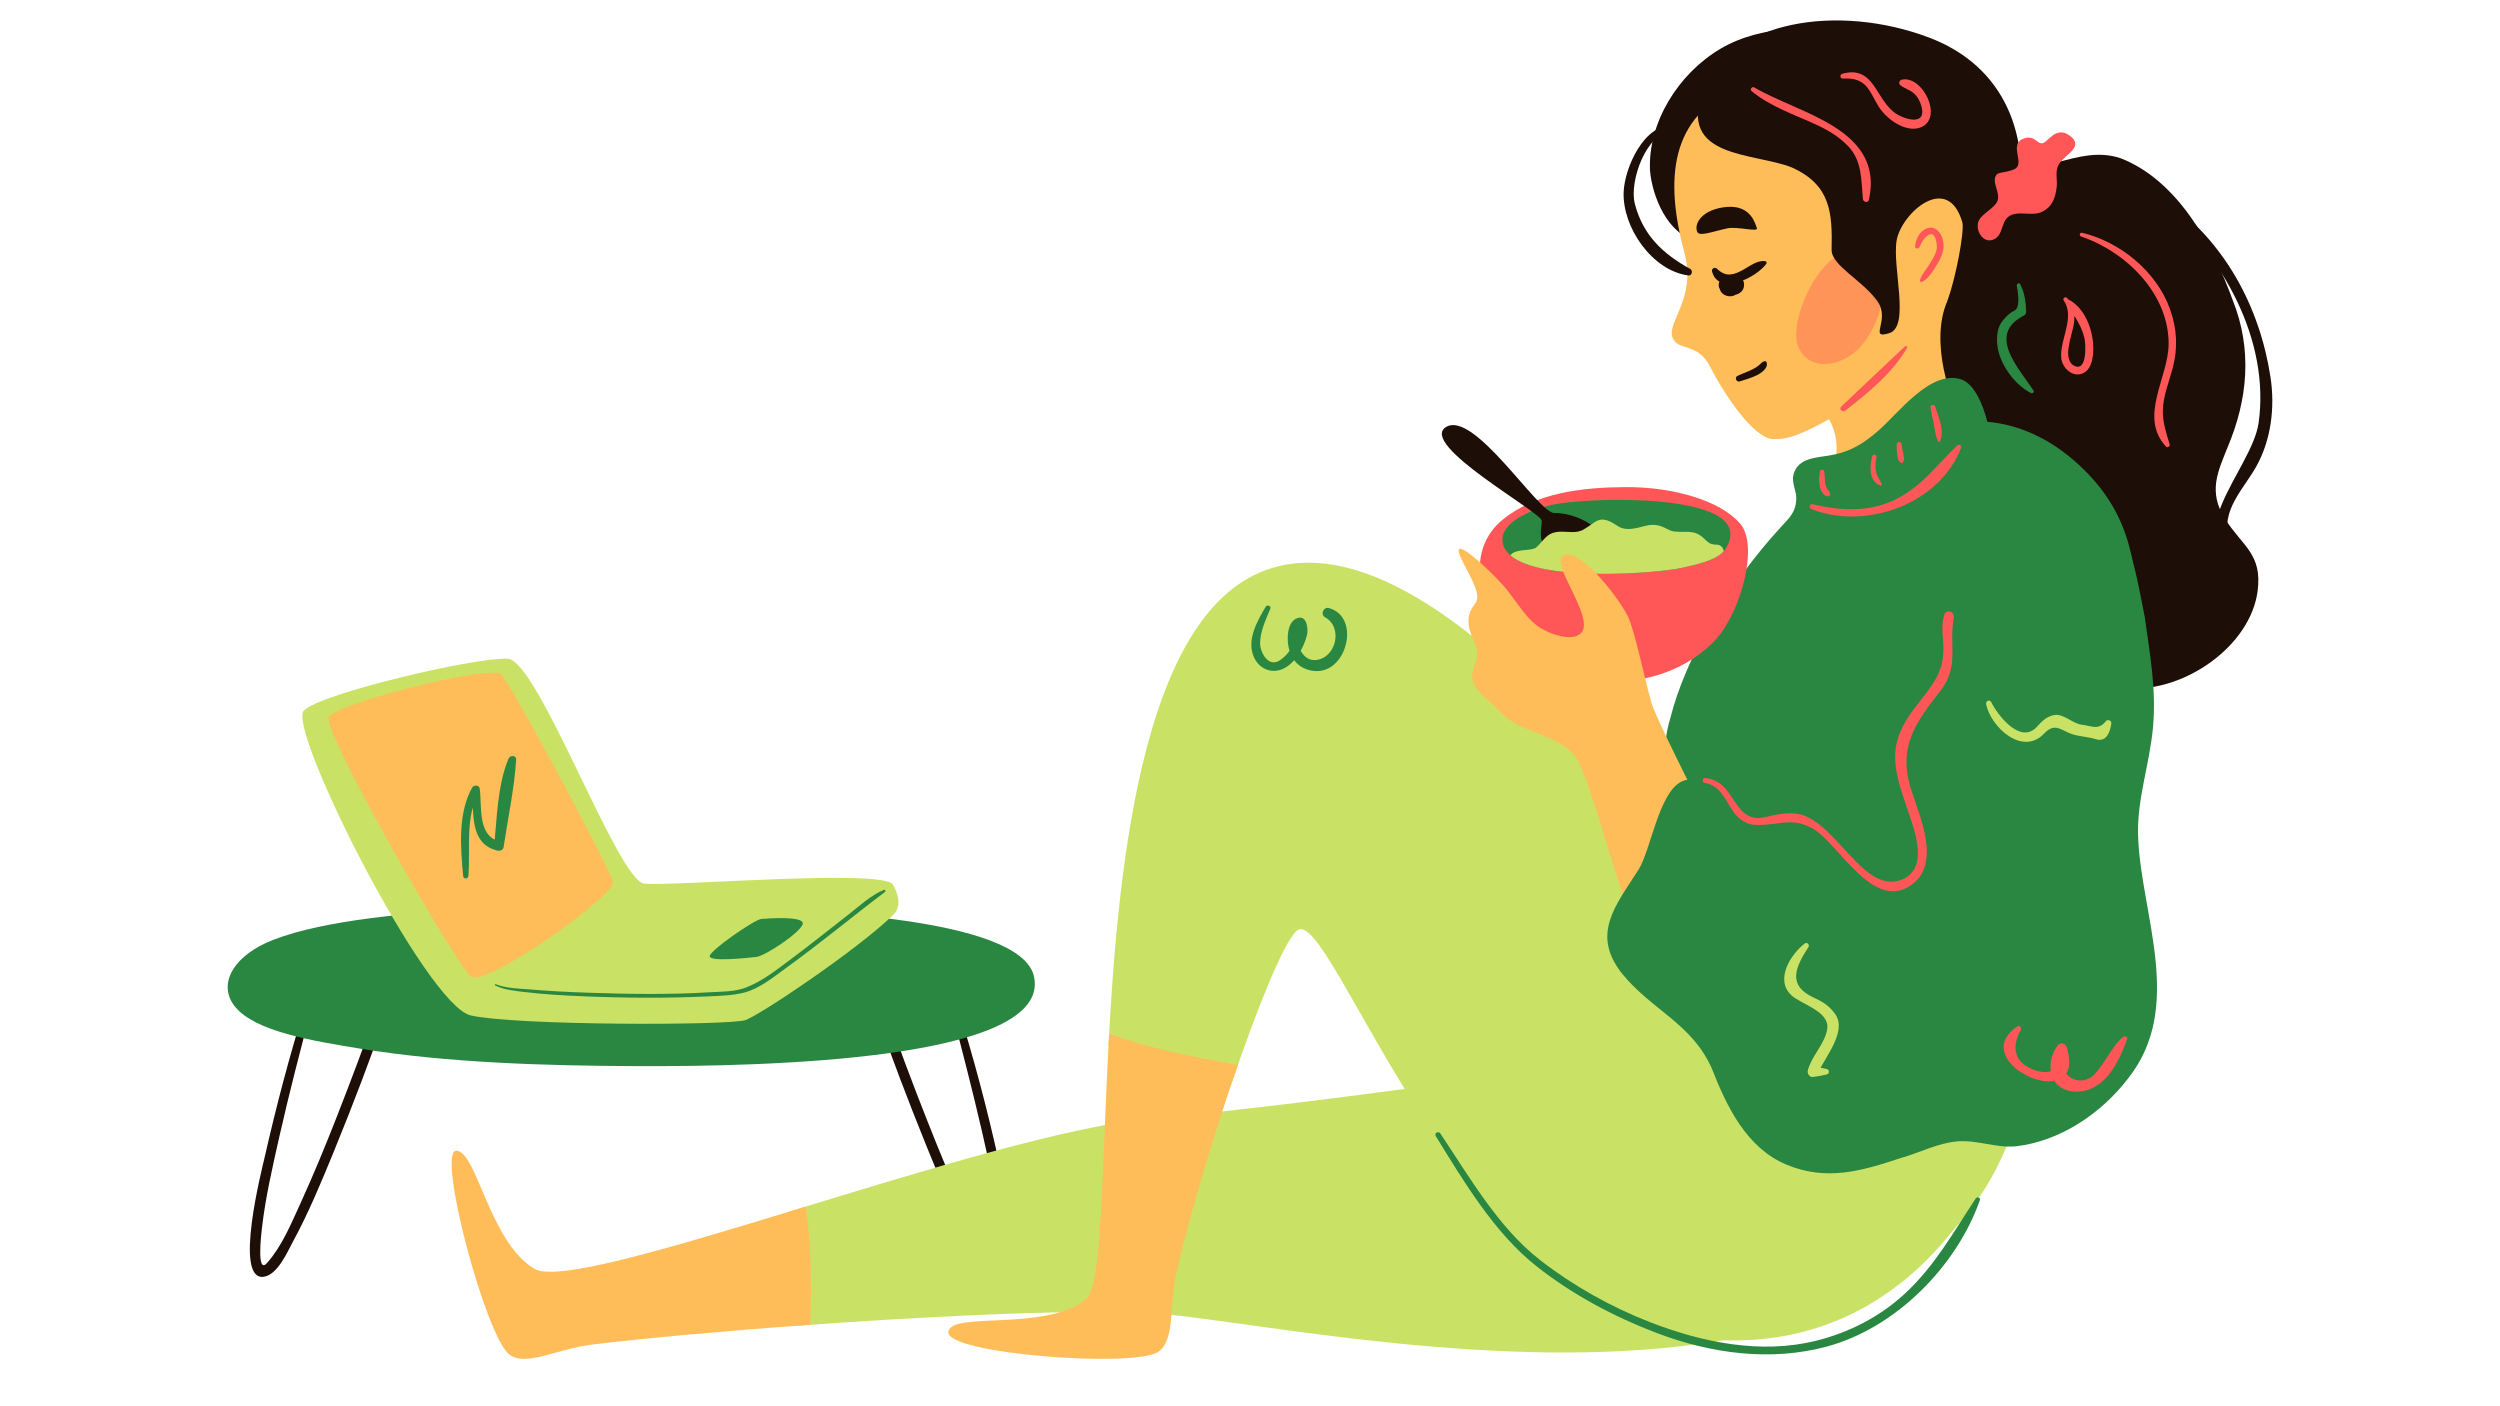 <?xml version="1.0" encoding="UTF-8"?>
<svg xmlns="http://www.w3.org/2000/svg" xmlns:xlink="http://www.w3.org/1999/xlink" width="1440pt" height="810pt" viewBox="0 0 1440 810" version="1.2">
<defs>
<filter id="alpha" filterUnits="objectBoundingBox" x="0%" y="0%" width="100%" height="100%">
  <feColorMatrix type="matrix" in="SourceGraphic" values="0 0 0 0 1 0 0 0 0 1 0 0 0 0 1 0 0 0 1 0"/>
</filter>
<mask id="mask0">
  <g filter="url(#alpha)">
<rect x="0" y="0" width="1440" height="810" style="fill:rgb(0%,0%,0%);fill-opacity:0.4;stroke:none;"/>
  </g>
</mask>
<clipPath id="clip2">
  <path d="M 1 0.52 L 52.281 0.52 L 52.281 67 L 1 67 Z M 1 0.52 "/>
</clipPath>
<clipPath id="clip1">
  <rect x="0" y="0" width="53" height="70"/>
</clipPath>
<g id="surface5" clip-path="url(#clip1)">
<g clip-path="url(#clip2)" clip-rule="nonzero">
<path style=" stroke:none;fill-rule:nonzero;fill:rgb(100%,34.119%,34.119%);fill-opacity:1;" d="M 3.719 58.648 C 10.258 70.863 28.891 68.812 40.074 55.059 C 52.934 39.246 57.262 9.988 43.934 2.824 C 19.012 -10.57 -5.832 44.051 3.719 58.648 Z M 3.719 58.648 "/>
</g>
</g>
</defs>
<g id="surface1">
<path style=" stroke:none;fill-rule:nonzero;fill:rgb(11.369%,5.489%,2.75%);fill-opacity:1;" d="M 175.879 579.098 C 166.758 607.941 159.105 637.297 152.391 666.789 C 150.953 673.098 134.305 738.047 151.988 735.418 C 159.953 734.23 165.562 721.016 168.801 715.062 C 177.871 698.395 185.133 680.695 192.332 663.164 C 203.539 635.879 213.945 608.223 223.703 580.391 C 224.965 576.781 219.254 575.246 218 578.82 C 210.422 600.438 202.367 621.902 194.008 643.23 C 187.387 660.133 180.48 676.926 172.93 693.43 C 167.664 704.93 162.293 718.008 153.754 727.547 C 147.758 734.246 150.438 711.25 150.809 707.945 C 152.84 689.898 157.012 671.992 161.004 654.301 C 166.617 629.445 173.059 604.75 179.57 580.113 C 180.211 577.715 176.621 576.754 175.879 579.098 Z M 175.879 579.098 "/>
<path style=" stroke:none;fill-rule:nonzero;fill:rgb(11.369%,5.489%,2.75%);fill-opacity:1;" d="M 547.645 580.117 C 553.914 603.828 560.047 627.602 565.57 651.496 C 569.438 668.227 573.047 685.07 575.621 702.051 C 576.645 708.82 577.391 715.68 577.309 722.535 C 577.273 725.531 577.609 731.387 574.203 728.301 C 565.934 720.812 561.074 707.762 556.398 697.949 C 548.277 680.91 541.18 663.383 534.234 645.844 C 525.461 623.676 517.105 601.32 509.219 578.82 C 507.965 575.246 502.25 576.785 503.516 580.391 C 512.961 607.34 523.086 634.078 533.812 660.539 C 540.773 677.707 548.027 694.809 556.445 711.316 C 560.266 718.809 565.766 732.359 574.648 735.336 C 591.691 741.043 576.484 674.277 575.449 669.559 C 568.738 639.113 560.742 608.824 551.336 579.098 C 550.594 576.754 547.008 577.715 547.645 580.117 Z M 547.645 580.117 "/>
<path style=" stroke:none;fill-rule:nonzero;fill:rgb(16.08%,52.939%,25.879%);fill-opacity:1;" d="M 134.555 557.93 C 138.656 551.562 146.344 545.684 157.043 541.492 C 187.633 529.512 237.406 525.914 276.465 523.109 C 305.383 521.031 335.074 520.418 364.348 520.418 C 416.59 520.418 471 523.207 520.836 530.316 C 556.168 535.355 591.992 544.723 595.656 562.73 C 605.445 610.887 439.586 614.398 366.773 614.094 C 314.223 613.879 258.129 612.199 208.355 604.164 C 179.039 599.434 147.188 594.051 135.523 580.035 C 129.871 573.23 129.84 565.254 134.555 557.93 Z M 134.555 557.93 "/>
<path style=" stroke:none;fill-rule:nonzero;fill:rgb(78.819%,88.629%,39.609%);fill-opacity:1;" d="M 271.164 584.895 C 245.297 579.027 164.969 419.293 175.016 409.273 C 185.062 399.254 274.938 378.242 292.535 379.43 C 310.129 380.617 355.715 507.18 371.039 508.945 C 386.367 510.715 509.191 500.227 514.367 509.594 C 515.523 511.688 520.688 520.988 514.59 526.898 C 493.402 547.449 437.059 585.137 429.285 587.59 C 419.273 590.754 297.035 590.762 271.164 584.895 Z M 271.164 584.895 "/>
<path style=" stroke:none;fill-rule:nonzero;fill:rgb(100%,74.12%,34.9%);fill-opacity:1;" d="M 189.266 413.016 C 185.441 420.664 262.559 555.789 271.16 562.477 C 279.758 569.164 354.973 515.375 353.172 507.988 C 351.371 500.605 294.715 394.605 288.816 388.52 C 282.914 382.43 193.09 405.371 189.266 413.016 Z M 189.266 413.016 "/>
<path style=" stroke:none;fill-rule:nonzero;fill:rgb(16.08%,52.939%,25.879%);fill-opacity:1;" d="M 408.777 550.844 C 409.016 554.07 430.129 551.793 435.594 551.203 C 441.059 550.613 462.41 536.148 462.41 531.852 C 462.41 527.547 442.223 528.984 438.398 529.34 C 434.578 529.699 408.539 547.621 408.777 550.844 Z M 408.777 550.844 "/>
<path style=" stroke:none;fill-rule:nonzero;fill:rgb(16.08%,52.939%,25.879%);fill-opacity:1;" d="M 285.188 567.602 C 290.363 570.199 296.695 570.766 302.355 571.441 C 313.293 572.754 324.312 573.375 335.316 573.836 C 359.625 574.859 384.027 575.031 408.332 573.902 C 415.094 573.59 422.184 573.406 428.777 571.699 C 437.641 569.402 445.887 562.52 453.148 557.277 C 472.418 543.371 490.73 528.121 509.699 513.812 C 510.27 513.383 509.957 512.219 509.168 512.543 C 501.488 515.691 494.844 522.016 488.355 527.066 C 477.559 535.465 466.887 544.023 455.922 552.199 C 447.734 558.305 439 565.344 429.324 568.945 C 422.91 571.332 415.066 571.168 408.332 571.574 C 385.109 572.977 361.688 572.594 338.453 571.793 C 327.574 571.418 316.684 570.883 305.836 569.957 C 299.297 569.398 291.656 569.363 285.492 566.883 C 285.078 566.719 284.793 567.406 285.188 567.602 Z M 285.188 567.602 "/>
<path style=" stroke:none;fill-rule:nonzero;fill:rgb(11.369%,5.489%,2.75%);fill-opacity:1;" d="M 1152.73 91.156 C 1174.23 105.492 1195.73 82.555 1221.531 91.156 C 1254.5 104.059 1274.566 141.332 1286.035 172.875 C 1297.504 201.547 1294.637 230.219 1283.168 257.457 C 1277.438 271.793 1271.703 283.266 1281.734 299.035 C 1291.77 314.805 1303.234 319.105 1300.367 340.609 C 1296.066 372.152 1258.801 397.957 1227.266 396.523 C 1192.863 393.656 1168.5 359.246 1146.996 334.875 C 1099.695 280.398 1093.961 221.617 1103.996 152.805 C 1105.43 149.938 1105.43 147.07 1105.43 144.203 "/>
<path style=" stroke:none;fill-rule:nonzero;fill:rgb(78.819%,88.629%,39.609%);fill-opacity:1;" d="M 1044.945 593.445 C 1044.945 593.445 765.02 636.098 667.801 643.641 C 617.695 647.527 530.457 674.719 454.129 698.02 C 459.055 709.418 457.809 723.875 457.98 735.68 C 458.117 745.07 458.078 754.406 457.797 763.723 C 526 758.691 603.441 754.727 653.68 755.73 C 738.844 757.43 1146.527 866.348 1170.41 598.363 Z M 1044.945 593.445 "/>
<path style=" stroke:none;fill-rule:nonzero;fill:rgb(100%,74.12%,34.9%);fill-opacity:1;" d="M 463.992 695.004 C 388.117 718.188 320.793 738.738 307.703 730.797 C 281.863 715.125 274.672 663.215 262.906 662.809 C 251.137 662.402 280.039 770.977 293.602 780.398 C 303.434 787.23 320.445 777 341.199 774.453 C 369.078 771.031 415.859 766.711 466.812 763.07 C 467.188 740.219 467.68 717.391 463.992 695.004 Z M 463.992 695.004 "/>
<path style=" stroke:none;fill-rule:nonzero;fill:rgb(78.819%,88.629%,39.609%);fill-opacity:1;" d="M 1164.32 614.438 L 1034.629 595.008 C 1034.629 595.008 852.711 289.699 732.129 327.34 C 659.785 349.922 644.324 490.141 638.441 602.812 C 645.672 605.281 652.602 608.52 659.629 611.66 C 671.211 616.828 682.102 619.793 694.656 621.363 C 699.586 621.98 704.637 622.605 709.723 623.098 C 724.094 580.746 738.941 543.852 746.734 536.258 C 766.195 517.301 839.016 755.398 977.953 770.938 C 1116.895 786.477 1168.07 642.574 1164.32 614.438 Z M 1164.32 614.438 "/>
<path style=" stroke:none;fill-rule:nonzero;fill:rgb(100%,74.12%,34.9%);fill-opacity:1;" d="M 638.844 595.391 C 634.492 673.762 635.168 740.582 625.445 748.418 C 601.91 767.375 547.09 754.973 546.273 767.379 C 545.457 779.789 653.789 788.121 667.266 778.578 C 677.039 771.656 673.215 752.176 677.895 731.793 C 685.242 699.766 699.176 653.301 713.016 613.535 C 687.93 608.773 662.844 604.23 638.844 595.391 Z M 638.844 595.391 "/>
<path style=" stroke:none;fill-rule:nonzero;fill:rgb(11.369%,5.489%,2.75%);fill-opacity:1;" d="M 977.586 138.848 C 960.324 135.277 951.602 112.641 950.41 98.281 C 949.094 70.75 966.547 42.52 991.098 28.02 C 1038.941 0.02 1124.66 25.16 1149.848 86.32 "/>
<path style=" stroke:none;fill-rule:nonzero;fill:rgb(100%,74.12%,34.9%);fill-opacity:1;" d="M 1133.016 250.555 C 1125.359 235.289 1112.355 202.926 1119.996 177.887 C 1124.645 162.648 1132.512 167.258 1145.508 139.445 C 1158.504 111.633 1097.098 1.637 1002.129 50.047 C 1001.875 50.176 1001.602 50.266 1001.34 50.375 C 961.859 67.035 958.754 103.012 970.258 145.777 C 977.105 171.242 960.672 185.047 963.156 193.812 C 965.641 202.578 977.695 196.652 985.035 211.262 C 992.379 225.871 1010.055 253.016 1021.562 252.918 C 1026.703 252.875 1032.293 253.418 1053.504 241.465 C 1067.309 265.98 1043.844 291.543 1046.25 298.586 C 1049.453 307.973 1082.52 282.238 1099.195 269.383 C 1115.867 256.523 1136.336 257.172 1133.016 250.555 Z M 1133.016 250.555 "/>
<use xlink:href="#surface5" transform="matrix(1,0,0,1,1033,143)" mask="url(#mask0)"/>
<path style=" stroke:none;fill-rule:nonzero;fill:rgb(11.369%,5.489%,2.75%);fill-opacity:1;" d="M 986.137 156.395 C 990.113 170.84 1011.984 159.68 1017.434 151.883 C 1017.918 151.195 1017.246 150.441 1016.566 150.367 C 1012.281 149.918 1008.004 153.145 1004.484 155.156 C 998.566 158.535 994.133 159.812 988.941 154.758 C 987.742 153.594 985.684 154.758 986.137 156.395 Z M 986.137 156.395 "/>
<path style=" stroke:none;fill-rule:nonzero;fill:rgb(11.369%,5.489%,2.75%);fill-opacity:1;" d="M 977.598 133.523 C 978.844 136.453 986.344 133.359 995.027 131.512 C 1000.641 130.312 1012.902 133.875 1011.98 131.438 C 1011.055 128.996 1008.531 117.965 994.559 119.207 C 980.582 120.449 975.551 128.703 977.598 133.523 Z M 977.598 133.523 "/>
<path style=" stroke:none;fill-rule:nonzero;fill:rgb(11.369%,5.489%,2.75%);fill-opacity:1;" d="M 1002.043 219.703 C 1005.441 218.602 1008.812 217.68 1012.035 216.094 C 1014.508 214.879 1018.52 212.055 1017.602 208.832 C 1017.438 208.266 1016.848 207.926 1016.281 208.078 C 1015.016 208.422 1014.27 209.32 1013.332 210.203 C 1012.164 211.305 1010.656 212.129 1009.234 212.855 C 1006.48 214.262 1003.484 215.156 1000.715 216.555 C 998.961 217.434 1000.188 220.305 1002.043 219.703 Z M 1002.043 219.703 "/>
<path style=" stroke:none;fill-rule:nonzero;fill:rgb(11.369%,5.489%,2.75%);fill-opacity:1;" d="M 1161.711 126.918 C 1155.402 159.043 1133.109 174.203 1121.672 173.48 C 1126.762 159.223 1131.469 133.621 1130.355 128.219 C 1121.934 98.848 1095.246 122.836 1092.496 138.332 C 1089.746 153.828 1100.473 188.117 1088.191 191.91 C 1075.906 195.738 1089.184 184.418 1081.34 173.426 C 1072.727 161.363 1054.816 152.941 1055.004 143.809 C 1055.496 122.324 1054.375 106.699 1032.441 96.59 C 1010.449 87.66 965.902 91.645 981.023 51.809 C 996.141 12.008 1058.539 1.762 1111.102 21.621 C 1154.164 37.895 1171.363 77.734 1161.711 126.918 Z M 1161.711 126.918 "/>
<path style=" stroke:none;fill-rule:nonzero;fill:rgb(100%,34.119%,34.119%);fill-opacity:1;" d="M 1105.711 142.211 C 1106.738 139.543 1108.473 136.707 1110.984 135.242 C 1115.039 132.871 1116.012 141.562 1115.488 143.781 C 1114.648 147.344 1112.379 150.691 1110.391 153.703 C 1108.891 155.973 1106.586 158.73 1105.914 161.379 C 1105.719 162.141 1106.52 162.723 1107.195 162.367 C 1111.293 160.203 1114.633 154.297 1116.848 150.41 C 1119.574 145.629 1120.457 141.102 1118.328 135.973 C 1116.895 132.516 1113.469 129.996 1109.715 131.59 C 1105.484 133.391 1103.582 137.527 1103.074 141.859 C 1102.883 143.473 1105.215 143.516 1105.711 142.211 Z M 1105.711 142.211 "/>
<path style=" stroke:none;fill-rule:nonzero;fill:rgb(100%,34.119%,34.119%);fill-opacity:1;" d="M 1062.926 236.48 C 1076.066 226.242 1089.961 215.016 1098.461 200.402 C 1098.895 199.66 1097.91 198.941 1097.301 199.508 C 1084.973 210.922 1072.883 222.668 1060.582 234.137 C 1058.98 235.633 1061.293 237.754 1062.926 236.48 Z M 1062.926 236.48 "/>
<path style=" stroke:none;fill-rule:nonzero;fill:rgb(11.369%,5.489%,2.75%);fill-opacity:1;" d="M 1004.562 164.684 C 1005.164 159 998.371 156.621 994.188 159.25 C 993.707 159.207 993.203 159.305 992.711 159.602 C 990.59 160.871 989.398 163.312 990.23 165.758 C 990.324 166.031 990.484 166.254 990.613 166.5 C 991.285 169.414 994.508 170.996 997.406 170.617 C 998.219 170.512 998.961 170.258 999.555 169.816 C 1002.094 169.23 1004.258 167.555 1004.562 164.684 Z M 1004.562 164.684 "/>
<path style=" stroke:none;fill-rule:nonzero;fill:rgb(16.08%,52.939%,25.879%);fill-opacity:1;" d="M 826.996 654.391 C 842.918 680.234 860.781 710.199 884.848 729.215 C 905.555 745.582 929.395 758.332 954.004 767.707 C 985.371 779.664 1019.965 784.457 1052.707 775.492 C 1092.062 764.711 1127.016 729.43 1140.414 691.273 C 1140.922 689.816 1138.816 689.098 1138.039 690.273 C 1125.176 709.688 1114.496 729.184 1097.141 745.207 C 1082.719 758.516 1065 767.566 1046.031 772.281 C 1014.207 780.188 980.395 773.207 950.438 761.57 C 927.828 752.793 905.906 740.477 886.766 725.539 C 863.059 707.039 846.176 677.637 829.629 652.855 C 828.543 651.234 825.957 652.707 826.996 654.391 Z M 826.996 654.391 "/>
<path style=" stroke:none;fill-rule:nonzero;fill:rgb(16.08%,52.939%,25.879%);fill-opacity:1;" d="M 1231.566 379.32 C 1231.566 333.512 1231.566 299.137 1197.316 267.633 C 1180.602 252.258 1162.773 244.637 1144.684 242.914 C 1142.191 232.914 1137.32 221.688 1130.273 218.75 C 1112.121 212.059 1093.008 238.824 1081.539 248.379 C 1073.895 255.07 1066.25 259.848 1056.695 261.762 C 1049.055 263.672 1037.602 262.719 1033.77 271.297 C 1030.965 277.582 1034.891 281.637 1034.645 287.633 C 1034.348 294.84 1030.969 297.973 1026.23 303.105 C 994.617 337.352 970.539 379.934 962.09 413.73 C 951.605 448.188 972.031 462.895 979.562 492.551 C 983.289 507.223 972.461 511.688 973.258 525.191 C 973.938 536.754 982.855 538.219 988.367 547.062 C 991.938 552.785 991.629 560.344 991.992 567.5 C 992.234 572.273 992.773 576.863 994.961 580.609 C 999.656 588.652 1011.66 592.52 1018.957 596.707 C 1040.445 609.039 1062.793 621.219 1084.828 632.07 C 1120.789 649.789 1166.098 621.117 1198.121 604.805 C 1232.332 535.832 1234.098 457.836 1231.566 379.32 Z M 1231.566 379.32 "/>
<path style=" stroke:none;fill-rule:nonzero;fill:rgb(100%,34.119%,34.119%);fill-opacity:1;" d="M 852.359 326.289 C 851.871 340.051 857.992 354.645 866.832 365.266 C 895.883 400.16 956.477 402.008 987.84 368.844 C 1002.281 353.578 1013.539 314.383 1002.242 301.48 C 990.949 288.582 964.527 280.422 936.328 280.566 C 912.438 280.688 884.445 283.562 865.199 299.605 C 856.504 306.859 852.711 316.355 852.359 326.289 Z M 852.359 326.289 "/>
<path style=" stroke:none;fill-rule:nonzero;fill:rgb(16.08%,52.939%,25.879%);fill-opacity:1;" d="M 993.828 316.297 C 993.539 316.754 993.195 317.184 992.797 317.613 L 992.797 317.645 C 987.953 323.004 976.312 325.328 968.801 327.074 C 952.461 330.43 887.902 335.277 869.984 319.879 C 867.578 317.816 866 315.348 865.512 312.48 C 863.59 300.926 882.109 293.617 893.031 290.977 C 899.309 289.484 913.73 288.082 929.871 287.938 C 965.074 287.652 1008.477 293.242 993.828 316.297 Z M 993.828 316.297 "/>
<path style=" stroke:none;fill-rule:nonzero;fill:rgb(100%,34.119%,34.119%);fill-opacity:1;" d="M 1191.785 77.863 C 1184.121 72.598 1179.672 81.781 1176.578 82.473 C 1173.168 83.234 1172.047 77.113 1164.965 80.082 C 1157.879 83.047 1165.102 92.719 1161.637 96.477 C 1159.25 99.062 1151.43 99.062 1150.23 100.355 C 1146.602 104.289 1152.266 110.668 1150.641 115.457 C 1149.023 120.219 1140.555 123.238 1139.371 128.242 C 1138.062 133.758 1142.918 140.902 1148.945 137.645 C 1153.695 135.07 1152.727 128.281 1156.617 125.016 C 1161.645 120.789 1170.105 124.848 1176.02 122.098 C 1182.129 119.262 1183.953 113.91 1184.656 107.598 C 1185.152 103.117 1183.539 98.762 1185.863 94.719 C 1189.156 88.996 1201.363 84.449 1191.785 77.863 Z M 1191.785 77.863 "/>
<path style=" stroke:none;fill-rule:nonzero;fill:rgb(11.369%,5.489%,2.75%);fill-opacity:1;" d="M 925.816 320.898 C 921.012 331.293 901.742 327.941 893.293 319.824 C 884.84 311.707 888.172 304.75 888.043 299.922 C 887.918 295.094 816.75 256.027 832.875 245.992 C 849 235.957 886 295.453 895.082 295.453 C 913.359 295.449 930.617 310.504 925.816 320.898 Z M 925.816 320.898 "/>
<path style=" stroke:none;fill-rule:nonzero;fill:rgb(78.819%,88.629%,39.609%);fill-opacity:1;" d="M 992.797 317.613 L 992.797 317.645 C 987.953 323.004 976.312 325.328 968.801 327.074 C 952.461 330.43 887.902 335.277 869.984 319.879 C 872.562 316.207 880.133 317.301 883.688 315.98 C 884.922 315.52 885.781 314.516 886.641 313.57 C 890.195 309.672 892 306.691 897.934 306.289 C 902.723 305.973 907.711 307.555 912.152 305 C 914.359 303.707 916.395 302.219 918.52 300.785 C 923.535 297.375 927.895 300.523 932.105 303.164 C 936.723 306.059 942.543 304.223 947.328 302.992 C 950.57 302.133 953.492 302.043 956.703 303.078 C 959.312 303.938 961.637 305.828 964.445 306.145 C 971.152 306.949 975.91 304.711 981.504 310.188 C 982.648 311.273 984.398 313.082 985.977 313.371 C 986.664 313.543 987.352 313.656 988.066 313.742 C 990.961 313.457 992.797 315.438 992.797 317.613 Z M 992.797 317.613 "/>
<path style=" stroke:none;fill-rule:nonzero;fill:rgb(100%,74.12%,34.9%);fill-opacity:1;" d="M 911.176 364.047 C 906.316 370.66 891.07 364.699 885.422 360.457 C 878.824 355.508 873.648 346.953 868.672 340.551 C 862.453 332.551 843.414 314.473 840.629 316.211 C 837.844 317.945 849.102 333.238 850.715 341.863 C 851.785 347.57 848.598 347.469 846.66 352.805 C 844.992 357.398 846.137 362.215 847.723 366.473 C 849.559 371.398 851.664 373.621 850.566 379.016 C 849.641 383.566 846.895 387.602 848.453 392.652 C 850.508 399.289 859.285 404.547 863.734 409.699 C 875.348 423.145 901.395 422.98 909.277 438.891 C 917.16 454.801 930.023 504.203 937.867 523.902 C 948.355 550.246 1002.328 514.348 992.598 492.172 C 982.871 469.996 960.066 426.641 952.477 408.324 C 948.984 399.898 942.082 363.434 937.363 354.457 C 930.598 341.594 908.18 313.828 899.891 320.434 C 893.609 325.438 917.855 354.953 911.176 364.047 Z M 911.176 364.047 "/>
<path style=" stroke:none;fill-rule:nonzero;fill:rgb(16.08%,52.939%,25.879%);fill-opacity:1;" d="M 1231.566 482.543 C 1230.609 460.559 1238.258 440.488 1240.168 418.504 C 1242.078 396.523 1238.258 376.449 1235.387 355.426 C 1231.566 336.309 1228.699 318.148 1220.098 299.992 C 1211.5 278.965 1186.652 263.672 1165.629 280.875 C 1148.43 294.258 1132.184 320.062 1128.363 342.047 C 1125.496 361.16 1131.23 380.277 1120.715 398.434 C 1108.293 417.551 1096.828 427.109 1101.605 451.957 C 1105.426 472.031 1124.539 494.012 1095.871 505.48 C 1071.98 514.082 1063.383 486.363 1047.137 473.941 C 1038.672 467.734 1032.051 467.133 1022.902 469.562 C 1015.496 471.531 1012.016 473.789 1004.484 469.656 C 993.125 463.43 987.57 448.199 972.594 449.09 C 956.352 450.051 951.578 488.277 943.934 500.699 C 930.555 521.723 916.223 537.973 934.379 560.91 C 951.578 581.938 974.512 589.586 985.98 615.391 C 994.578 637.375 1006.047 661.266 1028.98 670.824 C 1051.914 680.383 1071.98 674.648 1094.914 667 C 1105.426 664.133 1115.941 658.398 1127.406 657.441 C 1138.871 656.488 1149.383 661.266 1160.852 660.309 C 1186.652 657.441 1210.539 641.195 1225.828 621.121 C 1258.324 580.031 1233.48 527.465 1231.566 482.543 Z M 1231.566 482.543 "/>
<path style=" stroke:none;fill-rule:nonzero;fill:rgb(100%,34.119%,34.119%);fill-opacity:1;" d="M 981.785 450.93 C 994.152 452.777 994.578 467.297 1003.98 472.895 C 1007.352 474.898 1009.352 475.164 1013.34 475.152 C 1025.27 475.129 1032.199 470.715 1044.035 477.188 C 1058.445 485.066 1078.445 524.832 1100.367 510.145 C 1118.949 497.691 1105.332 469.691 1100.469 453.711 C 1093.242 429.977 1103.527 416.047 1117.547 398.078 C 1128.848 383.602 1122.41 372.082 1125.391 355.711 C 1126.043 352.125 1120.809 350.559 1119.863 354.184 C 1118.617 358.961 1118.59 362.586 1119.074 367.582 C 1120.086 378.047 1118.949 385.492 1112.863 394.465 C 1105.004 406.051 1095.598 414.277 1092.383 428.496 C 1089.746 440.137 1094.238 452.848 1097.84 463.719 C 1101.648 475.207 1112.219 499.715 1095.727 506.555 C 1072.629 516.133 1056.766 470.082 1033.645 468.551 C 1027.625 468.148 1022.699 469.242 1016.863 470.625 C 1005.078 473.414 1001.32 464.617 996.203 457.309 C 992.566 452.121 988.535 448.734 982.156 448.156 C 980.582 448.016 980.215 450.695 981.785 450.93 Z M 981.785 450.93 "/>
<path style=" stroke:none;fill-rule:nonzero;fill:rgb(100%,34.119%,34.119%);fill-opacity:1;" d="M 1043.406 293.273 C 1074.523 305.48 1117.211 290.551 1129.617 257.805 C 1130.102 256.523 1128.32 255.711 1127.445 256.543 C 1115.883 267.453 1107.754 279.27 1093.234 286.98 C 1077.875 295.141 1060.551 294.434 1044.18 290.465 C 1042.32 290.012 1041.695 292.598 1043.406 293.273 Z M 1043.406 293.273 "/>
<path style=" stroke:none;fill-rule:nonzero;fill:rgb(100%,34.119%,34.119%);fill-opacity:1;" d="M 1048.316 271.465 C 1047.785 274.414 1047.648 277.27 1048.234 280.23 C 1048.668 282.422 1050.414 286.199 1053.109 285.84 C 1053.895 285.738 1054.344 285.195 1054.211 284.395 C 1054.027 283.281 1053.336 282.777 1052.664 281.898 C 1051.945 280.957 1051.656 279.793 1051.418 278.66 C 1050.922 276.312 1051.129 273.836 1050.738 271.461 C 1050.535 270.254 1048.535 270.27 1048.316 271.465 Z M 1048.316 271.465 "/>
<path style=" stroke:none;fill-rule:nonzero;fill:rgb(100%,34.119%,34.119%);fill-opacity:1;" d="M 1078.379 262.848 C 1076.859 268.516 1076.363 277.051 1083.023 279.656 C 1083.664 279.906 1084.078 279.105 1083.832 278.602 C 1082.676 276.238 1081.156 274.254 1080.562 271.629 C 1079.965 268.973 1080.344 266.168 1080.883 263.539 C 1081.215 261.91 1078.812 261.219 1078.379 262.848 Z M 1078.379 262.848 "/>
<path style=" stroke:none;fill-rule:nonzero;fill:rgb(100%,34.119%,34.119%);fill-opacity:1;" d="M 1092.508 256.027 C 1092.426 258.102 1092.551 260.145 1092.844 262.199 C 1093.105 264 1093.285 265.773 1095.059 266.641 C 1095.316 266.77 1095.668 266.773 1095.875 266.535 C 1096.953 265.293 1096.824 264.203 1096.5 262.66 C 1096.035 260.461 1095.574 258.273 1095.422 256.027 C 1095.293 254.16 1092.582 254.137 1092.508 256.027 Z M 1092.508 256.027 "/>
<path style=" stroke:none;fill-rule:nonzero;fill:rgb(100%,34.119%,34.119%);fill-opacity:1;" d="M 1111.949 234.52 C 1112.355 237.66 1113.094 240.691 1113.773 243.777 C 1114.566 247.363 1114.719 250.887 1116.34 254.203 C 1116.539 254.613 1117.27 254.641 1117.461 254.203 C 1120.121 248.121 1116.629 240.078 1114.633 234.156 C 1114.168 232.781 1111.738 232.918 1111.949 234.52 Z M 1111.949 234.52 "/>
<path style=" stroke:none;fill-rule:nonzero;fill:rgb(100%,34.119%,34.119%);fill-opacity:1;" d="M 1161.969 591.195 C 1130.875 612.578 1202.949 643.66 1190.41 603.156 C 1189.609 600.562 1186.484 600.406 1185.008 602.449 C 1177.418 612.949 1180.633 628.949 1196.277 628.754 C 1212.309 628.555 1220.41 611.977 1225.191 598.574 C 1225.691 597.164 1223.859 596.449 1222.91 597.242 C 1219.137 600.395 1216.465 604.723 1213.812 608.836 C 1211.719 612.09 1209.672 615.066 1207.141 618.027 C 1197.777 628.977 1181.801 617.141 1190.117 605.434 C 1188.316 605.199 1186.516 604.965 1184.715 604.727 C 1188.301 615.984 1181.754 619.797 1171.598 616.254 C 1160.055 612.223 1158.5 602.898 1163.996 593.219 C 1164.688 591.996 1163.238 590.324 1161.969 591.195 Z M 1161.969 591.195 "/>
<path style=" stroke:none;fill-rule:nonzero;fill:rgb(100%,34.119%,34.119%);fill-opacity:1;" d="M 1008.887 52.445 C 1019.898 61.562 1033.789 66.062 1046.59 72.008 C 1053.207 75.078 1059.352 78.832 1064.441 84.105 C 1072.691 92.641 1071.973 103.715 1073.035 114.59 C 1073.215 116.453 1076.055 117.148 1076.512 115.062 C 1085.469 74.078 1036.395 65.652 1010.492 50.371 C 1009.227 49.625 1007.707 51.469 1008.887 52.445 Z M 1008.887 52.445 "/>
<path style=" stroke:none;fill-rule:nonzero;fill:rgb(100%,34.119%,34.119%);fill-opacity:1;" d="M 1061.422 45.254 C 1068.23 44.891 1072.977 46.23 1076.805 52.098 C 1079.281 55.891 1080.941 60.156 1083.762 63.738 C 1088.426 69.664 1098.254 76.375 1106.168 73.434 C 1119.746 68.391 1107.574 43.145 1095.332 45.898 C 1094.047 46.188 1093.438 48.125 1094.512 49.004 C 1096.938 50.992 1100 51.641 1102.402 53.781 C 1104.734 55.859 1106.141 58.684 1106.871 61.676 C 1109.422 72.125 1098.156 69.078 1092.852 65.93 C 1080.254 58.457 1080.078 37.113 1061.055 42.527 C 1059.578 42.945 1059.828 45.34 1061.422 45.254 Z M 1061.422 45.254 "/>
<path style=" stroke:none;fill-rule:nonzero;fill:rgb(100%,34.119%,34.119%);fill-opacity:1;" d="M 1198.73 136.219 C 1224.816 145.078 1249.309 169.336 1249.125 198.223 C 1249 217.531 1231.727 240.055 1247.578 257.188 C 1248.449 258.129 1250.07 257.152 1249.711 255.945 C 1247.68 249.113 1245.586 243.203 1245.816 235.902 C 1246.07 227.898 1249.512 219.539 1251.527 211.84 C 1254.57 200.207 1253.918 189.129 1249.863 177.875 C 1242.09 156.309 1221.188 139.328 1199.328 134.066 C 1197.914 133.719 1197.367 135.758 1198.73 136.219 Z M 1198.73 136.219 "/>
<path style=" stroke:none;fill-rule:nonzero;fill:rgb(100%,34.119%,34.119%);fill-opacity:1;" d="M 1188.688 173.016 C 1195.387 182.816 1186.457 195.316 1187.258 206.023 C 1187.68 211.688 1193.523 217.469 1199.391 215.172 C 1205.801 212.664 1206.047 202.973 1205.582 197.395 C 1204.754 187.484 1199.562 175.625 1189.879 171.812 C 1189.336 171.598 1188.93 172.293 1189.168 172.73 C 1193.305 180.23 1198.59 186.078 1200.621 194.664 C 1201.457 198.199 1202.312 214.559 1194.68 210.633 C 1187.578 206.98 1193.656 192.543 1194.523 186.766 C 1195.387 181.039 1194.621 175.84 1190.551 171.574 C 1189.633 170.613 1187.918 171.887 1188.688 173.016 Z M 1188.688 173.016 "/>
<path style=" stroke:none;fill-rule:nonzero;fill:rgb(16.08%,52.939%,25.879%);fill-opacity:1;" d="M 729.055 349.453 C 724.059 357.922 717.793 368.867 722.355 378.727 C 725.77 386.098 733.824 388.543 740.562 384.449 C 746.812 380.648 751.035 372.723 752.809 365.852 C 753.793 362.035 752.562 353.301 746.504 356.379 C 741.543 358.898 741.312 367.027 742.035 371.703 C 743.324 380.035 748.539 385.629 757.016 386.48 C 775.793 388.367 784.055 355.457 765.492 350.246 C 762.32 349.355 760.344 353.949 763.25 355.566 C 774.129 361.637 769.219 380.035 757.02 380.215 C 749.156 380.332 744.457 367.434 749.066 361.52 C 747.824 360.957 747.398 361.188 747.789 362.215 C 747.797 362.949 747.715 363.68 747.543 364.398 C 747.137 366.602 746.223 368.711 745.246 370.707 C 743.355 374.59 740.598 378.23 736.898 380.516 C 730.453 384.492 725.797 375.668 725.816 370.461 C 725.844 363.793 729.215 356.637 731.719 350.57 C 732.363 349.012 729.871 348.074 729.055 349.453 Z M 729.055 349.453 "/>
<path style=" stroke:none;fill-rule:nonzero;fill:rgb(11.369%,5.489%,2.75%);fill-opacity:1;" d="M 963.953 72.148 C 946.934 71.219 935.82 96.625 935.227 110.48 C 934.348 130.914 951.711 156.008 972.555 158.66 C 974.602 158.922 975.227 155.812 973.57 154.902 C 957.742 146.215 946.273 135.359 941.652 117.309 C 938.387 104.547 948.004 76.312 963.953 74.836 C 965.664 74.68 965.703 72.246 963.953 72.148 Z M 963.953 72.148 "/>
<path style=" stroke:none;fill-rule:nonzero;fill:rgb(11.369%,5.489%,2.75%);fill-opacity:1;" d="M 1245.156 117.676 C 1280.449 147.215 1307.602 196.312 1300.969 243.543 C 1297.094 271.109 1250.586 311.82 1293.801 332.281 C 1296.363 333.496 1298.797 330.527 1296.84 328.34 C 1287.789 318.238 1279.883 311.121 1283.824 296.52 C 1286.551 286.414 1294.516 277.781 1299.555 268.793 C 1308.219 253.336 1310.453 234.605 1307.805 217.254 C 1301.594 176.52 1281.258 138.902 1247.168 115.07 C 1245.625 113.996 1243.715 116.469 1245.156 117.676 Z M 1245.156 117.676 "/>
<path style=" stroke:none;fill-rule:nonzero;fill:rgb(78.819%,88.629%,39.609%);fill-opacity:1;" d="M 1143.98 405.566 C 1146.777 419 1165.02 435.633 1177.434 422.508 C 1183.59 416 1187.184 420.605 1192.996 422.672 C 1197.602 424.309 1202.484 424.293 1207.289 425.789 C 1213.457 427.707 1215.59 421.148 1216.129 416.613 C 1216.312 415.09 1213.98 414.137 1213.031 415.328 C 1208.574 420.934 1204.926 418.051 1199.023 417.422 C 1193.891 416.871 1188.285 410.66 1182.965 411.895 C 1178.684 412.891 1176.316 415.242 1173.41 418.484 C 1163.836 429.18 1150.707 412 1146.887 404.34 C 1146.043 402.648 1143.629 403.883 1143.98 405.566 Z M 1143.98 405.566 "/>
<path style=" stroke:none;fill-rule:nonzero;fill:rgb(78.819%,88.629%,39.609%);fill-opacity:1;" d="M 1039.645 543.391 C 1031.586 549.449 1022.195 564.098 1031.715 573.16 C 1037.422 578.59 1054.32 582.438 1052.441 593.016 C 1050.938 601.492 1043.531 608.172 1041.305 616.52 C 1040.852 618.227 1042.219 620.613 1044.223 620.348 C 1046.965 619.984 1049.594 619.516 1052.289 618.855 C 1053.812 618.484 1053.812 616.16 1052.289 615.789 C 1049.594 615.129 1046.965 614.66 1044.223 614.297 C 1045.195 615.574 1046.164 616.848 1047.137 618.125 C 1050.781 609.426 1064.195 594.152 1057.086 584.113 C 1053.766 579.418 1049.988 577.035 1044.754 574.641 C 1029.211 567.527 1034.238 556.996 1041.695 545.441 C 1042.477 544.234 1040.867 542.469 1039.645 543.391 Z M 1039.645 543.391 "/>
<path style=" stroke:none;fill-rule:nonzero;fill:rgb(16.08%,52.939%,25.879%);fill-opacity:1;" d="M 1161.66 164.582 C 1162.113 166.734 1164.066 177.156 1160.34 178.883 C 1157.637 180.137 1155.438 182.441 1153.574 184.68 C 1150.465 188.414 1150.016 193.414 1150.391 198.039 C 1151.289 209.145 1160.066 221.395 1169.82 226.391 C 1170.723 226.852 1171.918 225.875 1171.289 224.918 C 1162.809 211.953 1144.156 192.719 1165.863 181.699 C 1166.594 181.324 1167.109 180.395 1167.074 179.582 C 1166.832 173.602 1166.293 169.07 1163.664 163.738 C 1163.09 162.566 1161.41 163.422 1161.66 164.582 Z M 1161.66 164.582 "/>
<path style=" stroke:none;fill-rule:nonzero;fill:rgb(16.08%,52.939%,25.879%);fill-opacity:1;" d="M 269.789 504.543 C 271.055 488.566 267.695 470.547 276.082 456.047 C 274.602 455.648 273.121 455.242 271.641 454.844 C 273.258 468.078 270.066 486.117 286.672 489.98 C 287.992 490.289 289.816 489.586 290.043 488.066 C 292.535 471.457 296.234 454.371 297.309 437.641 C 297.488 434.867 293.762 434.879 292.867 437.039 C 286.586 452.125 286.207 471.207 284.664 487.344 C 285.82 486.461 286.977 485.582 288.129 484.699 C 274.789 481.887 277.73 464.609 276.32 454.211 C 276.035 452.09 272.887 452 271.965 453.641 C 263.66 468.445 265.258 488.258 266.789 504.547 C 266.969 506.465 269.633 506.488 269.789 504.543 Z M 269.789 504.543 "/>
</g>
</svg>
